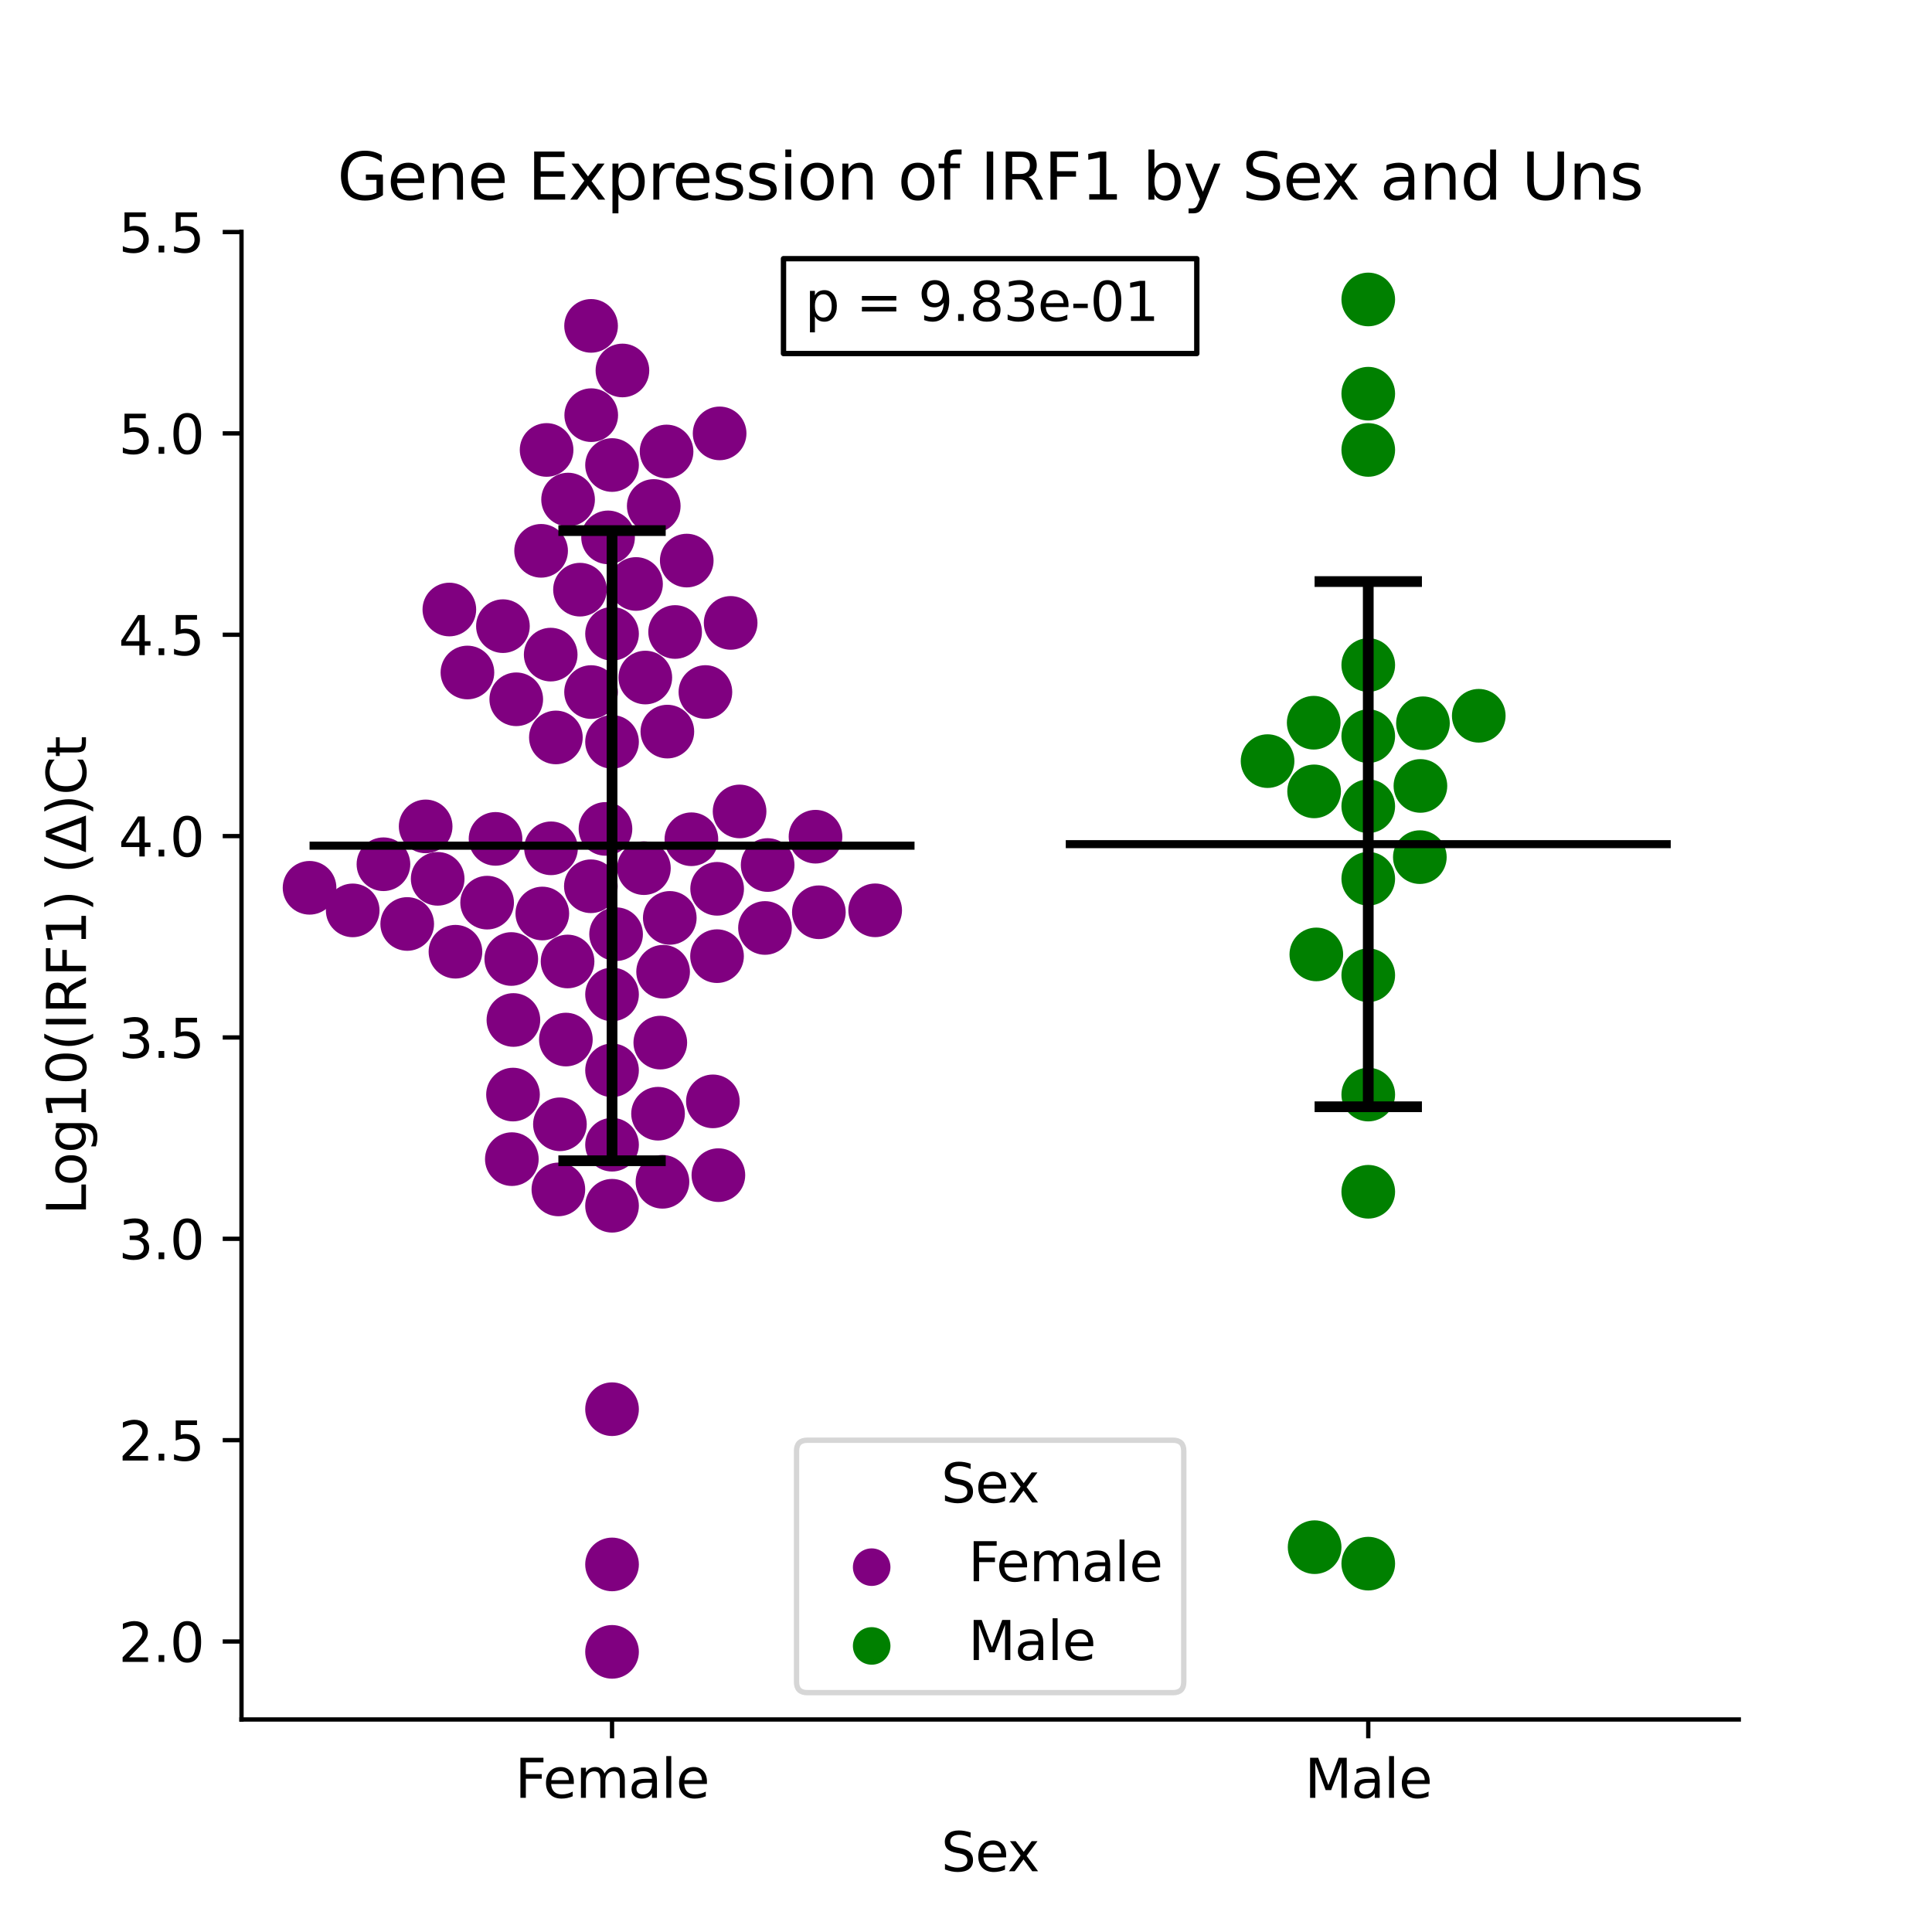<?xml version="1.0" encoding="utf-8" standalone="no"?>
<!DOCTYPE svg PUBLIC "-//W3C//DTD SVG 1.1//EN"
  "http://www.w3.org/Graphics/SVG/1.1/DTD/svg11.dtd">
<svg xmlns:xlink="http://www.w3.org/1999/xlink" width="360pt" height="360pt" viewBox="0 0 360 360" xmlns="http://www.w3.org/2000/svg" version="1.1">
 <defs>
  <style type="text/css">*{stroke-linejoin: round; stroke-linecap: butt}</style>
 </defs>
 <g id="figure_1">
  <g id="patch_1">
   <path d="M 0 360 
L 360 360 
L 360 0 
L 0 0 
z
" style="fill: #ffffff"/>
  </g>
  <g id="axes_1">
   <g id="patch_2">
    <path d="M 45 320.4 
L 324 320.4 
L 324 43.2 
L 45 43.2 
z
" style="fill: #ffffff"/>
   </g>
   <g id="PathCollection_1">
    <defs>
     <path id="C0_0_cfbb5cbcc9" d="M 0 5 
C 1.326 5 2.598 4.473 3.536 3.536 
C 4.473 2.598 5 1.326 5 -0 
C 5 -1.326 4.473 -2.598 3.536 -3.536 
C 2.598 -4.473 1.326 -5 0 -5 
C -1.326 -5 -2.598 -4.473 -3.536 -3.536 
C -4.473 -2.598 -5 -1.326 -5 0 
C -5 1.326 -4.473 2.598 -3.536 3.536 
C -2.598 4.473 -1.326 5 0 5 
z
"/>
    </defs>
    <g clip-path="url(#pd86bc05601)">
     <use xlink:href="#C0_0_cfbb5cbcc9" x="114.045" y="213.299" style="fill: #800080"/>
    </g>
    <g clip-path="url(#pd86bc05601)">
     <use xlink:href="#C0_0_cfbb5cbcc9" x="133.628" y="165.617" style="fill: #800080"/>
    </g>
    <g clip-path="url(#pd86bc05601)">
     <use xlink:href="#C0_0_cfbb5cbcc9" x="104.334" y="209.496" style="fill: #800080"/>
    </g>
    <g clip-path="url(#pd86bc05601)">
     <use xlink:href="#C0_0_cfbb5cbcc9" x="105.443" y="193.707" style="fill: #800080"/>
    </g>
    <g clip-path="url(#pd86bc05601)">
     <use xlink:href="#C0_0_cfbb5cbcc9" x="114.045" y="307.8" style="fill: #800080"/>
    </g>
    <g clip-path="url(#pd86bc05601)">
     <use xlink:href="#C0_0_cfbb5cbcc9" x="71.449" y="161.039" style="fill: #800080"/>
    </g>
    <g clip-path="url(#pd86bc05601)">
     <use xlink:href="#C0_0_cfbb5cbcc9" x="133.86" y="218.971" style="fill: #800080"/>
    </g>
    <g clip-path="url(#pd86bc05601)">
     <use xlink:href="#C0_0_cfbb5cbcc9" x="123.441" y="220.21" style="fill: #800080"/>
    </g>
    <g clip-path="url(#pd86bc05601)">
     <use xlink:href="#C0_0_cfbb5cbcc9" x="114.045" y="262.583" style="fill: #800080"/>
    </g>
    <g clip-path="url(#pd86bc05601)">
     <use xlink:href="#C0_0_cfbb5cbcc9" x="114.799" y="174.071" style="fill: #800080"/>
    </g>
    <g clip-path="url(#pd86bc05601)">
     <use xlink:href="#C0_0_cfbb5cbcc9" x="142.544" y="172.914" style="fill: #800080"/>
    </g>
    <g clip-path="url(#pd86bc05601)">
     <use xlink:href="#C0_0_cfbb5cbcc9" x="123.036" y="194.275" style="fill: #800080"/>
    </g>
    <g clip-path="url(#pd86bc05601)">
     <use xlink:href="#C0_0_cfbb5cbcc9" x="114.045" y="291.508" style="fill: #800080"/>
    </g>
    <g clip-path="url(#pd86bc05601)">
     <use xlink:href="#C0_0_cfbb5cbcc9" x="75.879" y="172.17" style="fill: #800080"/>
    </g>
    <g clip-path="url(#pd86bc05601)">
     <use xlink:href="#C0_0_cfbb5cbcc9" x="92.336" y="156.314" style="fill: #800080"/>
    </g>
    <g clip-path="url(#pd86bc05601)">
     <use xlink:href="#C0_0_cfbb5cbcc9" x="124.804" y="171.037" style="fill: #800080"/>
    </g>
    <g clip-path="url(#pd86bc05601)">
     <use xlink:href="#C0_0_cfbb5cbcc9" x="95.666" y="190.06" style="fill: #800080"/>
    </g>
    <g clip-path="url(#pd86bc05601)">
     <use xlink:href="#C0_0_cfbb5cbcc9" x="134.091" y="80.756" style="fill: #800080"/>
    </g>
    <g clip-path="url(#pd86bc05601)">
     <use xlink:href="#C0_0_cfbb5cbcc9" x="103.581" y="137.411" style="fill: #800080"/>
    </g>
    <g clip-path="url(#pd86bc05601)">
     <use xlink:href="#C0_0_cfbb5cbcc9" x="102.614" y="121.978" style="fill: #800080"/>
    </g>
    <g clip-path="url(#pd86bc05601)">
     <use xlink:href="#C0_0_cfbb5cbcc9" x="83.73" y="113.576" style="fill: #800080"/>
    </g>
    <g clip-path="url(#pd86bc05601)">
     <use xlink:href="#C0_0_cfbb5cbcc9" x="119.982" y="161.767" style="fill: #800080"/>
    </g>
    <g clip-path="url(#pd86bc05601)">
     <use xlink:href="#C0_0_cfbb5cbcc9" x="131.442" y="128.948" style="fill: #800080"/>
    </g>
    <g clip-path="url(#pd86bc05601)">
     <use xlink:href="#C0_0_cfbb5cbcc9" x="65.721" y="169.637" style="fill: #800080"/>
    </g>
    <g clip-path="url(#pd86bc05601)">
     <use xlink:href="#C0_0_cfbb5cbcc9" x="84.866" y="177.34" style="fill: #800080"/>
    </g>
    <g clip-path="url(#pd86bc05601)">
     <use xlink:href="#C0_0_cfbb5cbcc9" x="102.672" y="158.071" style="fill: #800080"/>
    </g>
    <g clip-path="url(#pd86bc05601)">
     <use xlink:href="#C0_0_cfbb5cbcc9" x="132.835" y="205.223" style="fill: #800080"/>
    </g>
    <g clip-path="url(#pd86bc05601)">
     <use xlink:href="#C0_0_cfbb5cbcc9" x="133.609" y="178.166" style="fill: #800080"/>
    </g>
    <g clip-path="url(#pd86bc05601)">
     <use xlink:href="#C0_0_cfbb5cbcc9" x="114.045" y="224.675" style="fill: #800080"/>
    </g>
    <g clip-path="url(#pd86bc05601)">
     <use xlink:href="#C0_0_cfbb5cbcc9" x="125.798" y="117.764" style="fill: #800080"/>
    </g>
    <g clip-path="url(#pd86bc05601)">
     <use xlink:href="#C0_0_cfbb5cbcc9" x="163.076" y="169.624" style="fill: #800080"/>
    </g>
    <g clip-path="url(#pd86bc05601)">
     <use xlink:href="#C0_0_cfbb5cbcc9" x="114.045" y="86.652" style="fill: #800080"/>
    </g>
    <g clip-path="url(#pd86bc05601)">
     <use xlink:href="#C0_0_cfbb5cbcc9" x="81.554" y="163.757" style="fill: #800080"/>
    </g>
    <g clip-path="url(#pd86bc05601)">
     <use xlink:href="#C0_0_cfbb5cbcc9" x="90.769" y="168.194" style="fill: #800080"/>
    </g>
    <g clip-path="url(#pd86bc05601)">
     <use xlink:href="#C0_0_cfbb5cbcc9" x="136.146" y="116.069" style="fill: #800080"/>
    </g>
    <g clip-path="url(#pd86bc05601)">
     <use xlink:href="#C0_0_cfbb5cbcc9" x="115.981" y="69.033" style="fill: #800080"/>
    </g>
    <g clip-path="url(#pd86bc05601)">
     <use xlink:href="#C0_0_cfbb5cbcc9" x="100.827" y="102.639" style="fill: #800080"/>
    </g>
    <g clip-path="url(#pd86bc05601)">
     <use xlink:href="#C0_0_cfbb5cbcc9" x="110.167" y="77.359" style="fill: #800080"/>
    </g>
    <g clip-path="url(#pd86bc05601)">
     <use xlink:href="#C0_0_cfbb5cbcc9" x="104.044" y="221.631" style="fill: #800080"/>
    </g>
    <g clip-path="url(#pd86bc05601)">
     <use xlink:href="#C0_0_cfbb5cbcc9" x="120.244" y="126.25" style="fill: #800080"/>
    </g>
    <g clip-path="url(#pd86bc05601)">
     <use xlink:href="#C0_0_cfbb5cbcc9" x="110.098" y="165.141" style="fill: #800080"/>
    </g>
    <g clip-path="url(#pd86bc05601)">
     <use xlink:href="#C0_0_cfbb5cbcc9" x="112.821" y="154.454" style="fill: #800080"/>
    </g>
    <g clip-path="url(#pd86bc05601)">
     <use xlink:href="#C0_0_cfbb5cbcc9" x="152.583" y="169.986" style="fill: #800080"/>
    </g>
    <g clip-path="url(#pd86bc05601)">
     <use xlink:href="#C0_0_cfbb5cbcc9" x="95.374" y="215.99" style="fill: #800080"/>
    </g>
    <g clip-path="url(#pd86bc05601)">
     <use xlink:href="#C0_0_cfbb5cbcc9" x="57.682" y="165.429" style="fill: #800080"/>
    </g>
    <g clip-path="url(#pd86bc05601)">
     <use xlink:href="#C0_0_cfbb5cbcc9" x="114.045" y="185.297" style="fill: #800080"/>
    </g>
    <g clip-path="url(#pd86bc05601)">
     <use xlink:href="#C0_0_cfbb5cbcc9" x="143.04" y="161.184" style="fill: #800080"/>
    </g>
    <g clip-path="url(#pd86bc05601)">
     <use xlink:href="#C0_0_cfbb5cbcc9" x="105.854" y="93.086" style="fill: #800080"/>
    </g>
    <g clip-path="url(#pd86bc05601)">
     <use xlink:href="#C0_0_cfbb5cbcc9" x="93.713" y="116.674" style="fill: #800080"/>
    </g>
    <g clip-path="url(#pd86bc05601)">
     <use xlink:href="#C0_0_cfbb5cbcc9" x="124.205" y="84.126" style="fill: #800080"/>
    </g>
    <g clip-path="url(#pd86bc05601)">
     <use xlink:href="#C0_0_cfbb5cbcc9" x="123.561" y="181.069" style="fill: #800080"/>
    </g>
    <g clip-path="url(#pd86bc05601)">
     <use xlink:href="#C0_0_cfbb5cbcc9" x="151.958" y="155.907" style="fill: #800080"/>
    </g>
    <g clip-path="url(#pd86bc05601)">
     <use xlink:href="#C0_0_cfbb5cbcc9" x="101.851" y="83.841" style="fill: #800080"/>
    </g>
    <g clip-path="url(#pd86bc05601)">
     <use xlink:href="#C0_0_cfbb5cbcc9" x="114.045" y="138.237" style="fill: #800080"/>
    </g>
    <g clip-path="url(#pd86bc05601)">
     <use xlink:href="#C0_0_cfbb5cbcc9" x="110.139" y="60.724" style="fill: #800080"/>
    </g>
    <g clip-path="url(#pd86bc05601)">
     <use xlink:href="#C0_0_cfbb5cbcc9" x="113.303" y="100.134" style="fill: #800080"/>
    </g>
    <g clip-path="url(#pd86bc05601)">
     <use xlink:href="#C0_0_cfbb5cbcc9" x="127.964" y="104.456" style="fill: #800080"/>
    </g>
    <g clip-path="url(#pd86bc05601)">
     <use xlink:href="#C0_0_cfbb5cbcc9" x="101.052" y="170.218" style="fill: #800080"/>
    </g>
    <g clip-path="url(#pd86bc05601)">
     <use xlink:href="#C0_0_cfbb5cbcc9" x="110.136" y="128.956" style="fill: #800080"/>
    </g>
    <g clip-path="url(#pd86bc05601)">
     <use xlink:href="#C0_0_cfbb5cbcc9" x="118.514" y="108.815" style="fill: #800080"/>
    </g>
    <g clip-path="url(#pd86bc05601)">
     <use xlink:href="#C0_0_cfbb5cbcc9" x="114.045" y="118.101" style="fill: #800080"/>
    </g>
    <g clip-path="url(#pd86bc05601)">
     <use xlink:href="#C0_0_cfbb5cbcc9" x="79.314" y="153.987" style="fill: #800080"/>
    </g>
    <g clip-path="url(#pd86bc05601)">
     <use xlink:href="#C0_0_cfbb5cbcc9" x="128.83" y="156.382" style="fill: #800080"/>
    </g>
    <g clip-path="url(#pd86bc05601)">
     <use xlink:href="#C0_0_cfbb5cbcc9" x="87.098" y="125.311" style="fill: #800080"/>
    </g>
    <g clip-path="url(#pd86bc05601)">
     <use xlink:href="#C0_0_cfbb5cbcc9" x="121.816" y="94.281" style="fill: #800080"/>
    </g>
    <g clip-path="url(#pd86bc05601)">
     <use xlink:href="#C0_0_cfbb5cbcc9" x="137.81" y="151.2" style="fill: #800080"/>
    </g>
    <g clip-path="url(#pd86bc05601)">
     <use xlink:href="#C0_0_cfbb5cbcc9" x="122.617" y="207.523" style="fill: #800080"/>
    </g>
    <g clip-path="url(#pd86bc05601)">
     <use xlink:href="#C0_0_cfbb5cbcc9" x="108.074" y="109.876" style="fill: #800080"/>
    </g>
    <g clip-path="url(#pd86bc05601)">
     <use xlink:href="#C0_0_cfbb5cbcc9" x="95.591" y="203.958" style="fill: #800080"/>
    </g>
    <g clip-path="url(#pd86bc05601)">
     <use xlink:href="#C0_0_cfbb5cbcc9" x="114.045" y="199.441" style="fill: #800080"/>
    </g>
    <g clip-path="url(#pd86bc05601)">
     <use xlink:href="#C0_0_cfbb5cbcc9" x="124.351" y="136.323" style="fill: #800080"/>
    </g>
    <g clip-path="url(#pd86bc05601)">
     <use xlink:href="#C0_0_cfbb5cbcc9" x="95.269" y="178.697" style="fill: #800080"/>
    </g>
    <g clip-path="url(#pd86bc05601)">
     <use xlink:href="#C0_0_cfbb5cbcc9" x="105.758" y="179.157" style="fill: #800080"/>
    </g>
    <g clip-path="url(#pd86bc05601)">
     <use xlink:href="#C0_0_cfbb5cbcc9" x="96.197" y="130.302" style="fill: #800080"/>
    </g>
   </g>
   <g id="PathCollection_2">
    <defs>
     <path id="C1_0_fbc9572c9f" d="M 0 5 
C 1.326 5 2.598 4.473 3.536 3.536 
C 4.473 2.598 5 1.326 5 -0 
C 5 -1.326 4.473 -2.598 3.536 -3.536 
C 2.598 -4.473 1.326 -5 0 -5 
C -1.326 -5 -2.598 -4.473 -3.536 -3.536 
C -4.473 -2.598 -5 -1.326 -5 0 
C -5 1.326 -4.473 2.598 -3.536 3.536 
C -2.598 4.473 -1.326 5 0 5 
z
"/>
    </defs>
    <g clip-path="url(#pd86bc05601)">
     <use xlink:href="#C1_0_fbc9572c9f" x="254.955" y="203.958" style="fill: #008000"/>
    </g>
    <g clip-path="url(#pd86bc05601)">
     <use xlink:href="#C1_0_fbc9572c9f" x="254.955" y="137.174" style="fill: #008000"/>
    </g>
    <g clip-path="url(#pd86bc05601)">
     <use xlink:href="#C1_0_fbc9572c9f" x="244.961" y="288.294" style="fill: #008000"/>
    </g>
    <g clip-path="url(#pd86bc05601)">
     <use xlink:href="#C1_0_fbc9572c9f" x="244.79" y="134.668" style="fill: #008000"/>
    </g>
    <g clip-path="url(#pd86bc05601)">
     <use xlink:href="#C1_0_fbc9572c9f" x="254.955" y="291.362" style="fill: #008000"/>
    </g>
    <g clip-path="url(#pd86bc05601)">
     <use xlink:href="#C1_0_fbc9572c9f" x="264.674" y="146.447" style="fill: #008000"/>
    </g>
    <g clip-path="url(#pd86bc05601)">
     <use xlink:href="#C1_0_fbc9572c9f" x="254.955" y="181.726" style="fill: #008000"/>
    </g>
    <g clip-path="url(#pd86bc05601)">
     <use xlink:href="#C1_0_fbc9572c9f" x="245.279" y="177.842" style="fill: #008000"/>
    </g>
    <g clip-path="url(#pd86bc05601)">
     <use xlink:href="#C1_0_fbc9572c9f" x="275.544" y="133.373" style="fill: #008000"/>
    </g>
    <g clip-path="url(#pd86bc05601)">
     <use xlink:href="#C1_0_fbc9572c9f" x="254.955" y="123.92" style="fill: #008000"/>
    </g>
    <g clip-path="url(#pd86bc05601)">
     <use xlink:href="#C1_0_fbc9572c9f" x="264.567" y="159.715" style="fill: #008000"/>
    </g>
    <g clip-path="url(#pd86bc05601)">
     <use xlink:href="#C1_0_fbc9572c9f" x="254.955" y="83.839" style="fill: #008000"/>
    </g>
    <g clip-path="url(#pd86bc05601)">
     <use xlink:href="#C1_0_fbc9572c9f" x="236.193" y="141.824" style="fill: #008000"/>
    </g>
    <g clip-path="url(#pd86bc05601)">
     <use xlink:href="#C1_0_fbc9572c9f" x="254.955" y="73.359" style="fill: #008000"/>
    </g>
    <g clip-path="url(#pd86bc05601)">
     <use xlink:href="#C1_0_fbc9572c9f" x="244.866" y="147.461" style="fill: #008000"/>
    </g>
    <g clip-path="url(#pd86bc05601)">
     <use xlink:href="#C1_0_fbc9572c9f" x="254.955" y="222.069" style="fill: #008000"/>
    </g>
    <g clip-path="url(#pd86bc05601)">
     <use xlink:href="#C1_0_fbc9572c9f" x="254.955" y="163.74" style="fill: #008000"/>
    </g>
    <g clip-path="url(#pd86bc05601)">
     <use xlink:href="#C1_0_fbc9572c9f" x="254.955" y="150.231" style="fill: #008000"/>
    </g>
    <g clip-path="url(#pd86bc05601)">
     <use xlink:href="#C1_0_fbc9572c9f" x="265.147" y="134.772" style="fill: #008000"/>
    </g>
    <g clip-path="url(#pd86bc05601)">
     <use xlink:href="#C1_0_fbc9572c9f" x="254.955" y="55.8" style="fill: #008000"/>
    </g>
   </g>
   <g id="PathCollection_3"/>
   <g id="PathCollection_4"/>
   <g id="matplotlib.axis_1">
    <g id="xtick_1">
     <g id="line2d_1">
      <defs>
       <path id="m8b5f5c2293" d="M 0 0 
L 0 3.5 
" style="stroke: #000000; stroke-width: 0.8"/>
      </defs>
      <g>
       <use xlink:href="#m8b5f5c2293" x="114.045" y="320.4" style="stroke: #000000; stroke-width: 0.8"/>
      </g>
     </g>
     <g id="text_1">
      <!-- Female -->
      <g transform="translate(95.968 334.998) scale(0.1 -0.1)">
       <defs>
        <path id="DejaVuSans-46" d="M 628 4666 
L 3309 4666 
L 3309 4134 
L 1259 4134 
L 1259 2759 
L 3109 2759 
L 3109 2228 
L 1259 2228 
L 1259 0 
L 628 0 
L 628 4666 
z
" transform="scale(0.016)"/>
        <path id="DejaVuSans-65" d="M 3597 1894 
L 3597 1613 
L 953 1613 
Q 991 1019 1311 708 
Q 1631 397 2203 397 
Q 2534 397 2845 478 
Q 3156 559 3463 722 
L 3463 178 
Q 3153 47 2828 -22 
Q 2503 -91 2169 -91 
Q 1331 -91 842 396 
Q 353 884 353 1716 
Q 353 2575 817 3079 
Q 1281 3584 2069 3584 
Q 2775 3584 3186 3129 
Q 3597 2675 3597 1894 
z
M 3022 2063 
Q 3016 2534 2758 2815 
Q 2500 3097 2075 3097 
Q 1594 3097 1305 2825 
Q 1016 2553 972 2059 
L 3022 2063 
z
" transform="scale(0.016)"/>
        <path id="DejaVuSans-6d" d="M 3328 2828 
Q 3544 3216 3844 3400 
Q 4144 3584 4550 3584 
Q 5097 3584 5394 3201 
Q 5691 2819 5691 2113 
L 5691 0 
L 5113 0 
L 5113 2094 
Q 5113 2597 4934 2840 
Q 4756 3084 4391 3084 
Q 3944 3084 3684 2787 
Q 3425 2491 3425 1978 
L 3425 0 
L 2847 0 
L 2847 2094 
Q 2847 2600 2669 2842 
Q 2491 3084 2119 3084 
Q 1678 3084 1418 2786 
Q 1159 2488 1159 1978 
L 1159 0 
L 581 0 
L 581 3500 
L 1159 3500 
L 1159 2956 
Q 1356 3278 1631 3431 
Q 1906 3584 2284 3584 
Q 2666 3584 2933 3390 
Q 3200 3197 3328 2828 
z
" transform="scale(0.016)"/>
        <path id="DejaVuSans-61" d="M 2194 1759 
Q 1497 1759 1228 1600 
Q 959 1441 959 1056 
Q 959 750 1161 570 
Q 1363 391 1709 391 
Q 2188 391 2477 730 
Q 2766 1069 2766 1631 
L 2766 1759 
L 2194 1759 
z
M 3341 1997 
L 3341 0 
L 2766 0 
L 2766 531 
Q 2569 213 2275 61 
Q 1981 -91 1556 -91 
Q 1019 -91 701 211 
Q 384 513 384 1019 
Q 384 1609 779 1909 
Q 1175 2209 1959 2209 
L 2766 2209 
L 2766 2266 
Q 2766 2663 2505 2880 
Q 2244 3097 1772 3097 
Q 1472 3097 1187 3025 
Q 903 2953 641 2809 
L 641 3341 
Q 956 3463 1253 3523 
Q 1550 3584 1831 3584 
Q 2591 3584 2966 3190 
Q 3341 2797 3341 1997 
z
" transform="scale(0.016)"/>
        <path id="DejaVuSans-6c" d="M 603 4863 
L 1178 4863 
L 1178 0 
L 603 0 
L 603 4863 
z
" transform="scale(0.016)"/>
       </defs>
       <use xlink:href="#DejaVuSans-46"/>
       <use xlink:href="#DejaVuSans-65" x="52.02"/>
       <use xlink:href="#DejaVuSans-6d" x="113.543"/>
       <use xlink:href="#DejaVuSans-61" x="210.955"/>
       <use xlink:href="#DejaVuSans-6c" x="272.234"/>
       <use xlink:href="#DejaVuSans-65" x="300.018"/>
      </g>
     </g>
    </g>
    <g id="xtick_2">
     <g id="line2d_2">
      <g>
       <use xlink:href="#m8b5f5c2293" x="254.955" y="320.4" style="stroke: #000000; stroke-width: 0.8"/>
      </g>
     </g>
     <g id="text_2">
      <!-- Male -->
      <g transform="translate(243.111 334.998) scale(0.1 -0.1)">
       <defs>
        <path id="DejaVuSans-4d" d="M 628 4666 
L 1569 4666 
L 2759 1491 
L 3956 4666 
L 4897 4666 
L 4897 0 
L 4281 0 
L 4281 4097 
L 3078 897 
L 2444 897 
L 1241 4097 
L 1241 0 
L 628 0 
L 628 4666 
z
" transform="scale(0.016)"/>
       </defs>
       <use xlink:href="#DejaVuSans-4d"/>
       <use xlink:href="#DejaVuSans-61" x="86.279"/>
       <use xlink:href="#DejaVuSans-6c" x="147.559"/>
       <use xlink:href="#DejaVuSans-65" x="175.342"/>
      </g>
     </g>
    </g>
    <g id="text_3">
     <!-- Sex -->
     <g transform="translate(175.377 348.677) scale(0.1 -0.1)">
      <defs>
       <path id="DejaVuSans-53" d="M 3425 4513 
L 3425 3897 
Q 3066 4069 2747 4153 
Q 2428 4238 2131 4238 
Q 1616 4238 1336 4038 
Q 1056 3838 1056 3469 
Q 1056 3159 1242 3001 
Q 1428 2844 1947 2747 
L 2328 2669 
Q 3034 2534 3370 2195 
Q 3706 1856 3706 1288 
Q 3706 609 3251 259 
Q 2797 -91 1919 -91 
Q 1588 -91 1214 -16 
Q 841 59 441 206 
L 441 856 
Q 825 641 1194 531 
Q 1563 422 1919 422 
Q 2459 422 2753 634 
Q 3047 847 3047 1241 
Q 3047 1584 2836 1778 
Q 2625 1972 2144 2069 
L 1759 2144 
Q 1053 2284 737 2584 
Q 422 2884 422 3419 
Q 422 4038 858 4394 
Q 1294 4750 2059 4750 
Q 2388 4750 2728 4690 
Q 3069 4631 3425 4513 
z
" transform="scale(0.016)"/>
       <path id="DejaVuSans-78" d="M 3513 3500 
L 2247 1797 
L 3578 0 
L 2900 0 
L 1881 1375 
L 863 0 
L 184 0 
L 1544 1831 
L 300 3500 
L 978 3500 
L 1906 2253 
L 2834 3500 
L 3513 3500 
z
" transform="scale(0.016)"/>
      </defs>
      <use xlink:href="#DejaVuSans-53"/>
      <use xlink:href="#DejaVuSans-65" x="63.477"/>
      <use xlink:href="#DejaVuSans-78" x="123.25"/>
     </g>
    </g>
   </g>
   <g id="matplotlib.axis_2">
    <g id="ytick_1">
     <g id="line2d_3">
      <defs>
       <path id="mc2d124343f" d="M 0 0 
L -3.5 0 
" style="stroke: #000000; stroke-width: 0.8"/>
      </defs>
      <g>
       <use xlink:href="#mc2d124343f" x="45" y="305.871" style="stroke: #000000; stroke-width: 0.8"/>
      </g>
     </g>
     <g id="text_4">
      <!-- 2.0 -->
      <g transform="translate(22.097 309.67) scale(0.1 -0.1)">
       <defs>
        <path id="DejaVuSans-32" d="M 1228 531 
L 3431 531 
L 3431 0 
L 469 0 
L 469 531 
Q 828 903 1448 1529 
Q 2069 2156 2228 2338 
Q 2531 2678 2651 2914 
Q 2772 3150 2772 3378 
Q 2772 3750 2511 3984 
Q 2250 4219 1831 4219 
Q 1534 4219 1204 4116 
Q 875 4013 500 3803 
L 500 4441 
Q 881 4594 1212 4672 
Q 1544 4750 1819 4750 
Q 2544 4750 2975 4387 
Q 3406 4025 3406 3419 
Q 3406 3131 3298 2873 
Q 3191 2616 2906 2266 
Q 2828 2175 2409 1742 
Q 1991 1309 1228 531 
z
" transform="scale(0.016)"/>
        <path id="DejaVuSans-2e" d="M 684 794 
L 1344 794 
L 1344 0 
L 684 0 
L 684 794 
z
" transform="scale(0.016)"/>
        <path id="DejaVuSans-30" d="M 2034 4250 
Q 1547 4250 1301 3770 
Q 1056 3291 1056 2328 
Q 1056 1369 1301 889 
Q 1547 409 2034 409 
Q 2525 409 2770 889 
Q 3016 1369 3016 2328 
Q 3016 3291 2770 3770 
Q 2525 4250 2034 4250 
z
M 2034 4750 
Q 2819 4750 3233 4129 
Q 3647 3509 3647 2328 
Q 3647 1150 3233 529 
Q 2819 -91 2034 -91 
Q 1250 -91 836 529 
Q 422 1150 422 2328 
Q 422 3509 836 4129 
Q 1250 4750 2034 4750 
z
" transform="scale(0.016)"/>
       </defs>
       <use xlink:href="#DejaVuSans-32"/>
       <use xlink:href="#DejaVuSans-2e" x="63.623"/>
       <use xlink:href="#DejaVuSans-30" x="95.41"/>
      </g>
     </g>
    </g>
    <g id="ytick_2">
     <g id="line2d_4">
      <g>
       <use xlink:href="#mc2d124343f" x="45" y="268.352" style="stroke: #000000; stroke-width: 0.8"/>
      </g>
     </g>
     <g id="text_5">
      <!-- 2.5 -->
      <g transform="translate(22.097 272.151) scale(0.1 -0.1)">
       <defs>
        <path id="DejaVuSans-35" d="M 691 4666 
L 3169 4666 
L 3169 4134 
L 1269 4134 
L 1269 2991 
Q 1406 3038 1543 3061 
Q 1681 3084 1819 3084 
Q 2600 3084 3056 2656 
Q 3513 2228 3513 1497 
Q 3513 744 3044 326 
Q 2575 -91 1722 -91 
Q 1428 -91 1123 -41 
Q 819 9 494 109 
L 494 744 
Q 775 591 1075 516 
Q 1375 441 1709 441 
Q 2250 441 2565 725 
Q 2881 1009 2881 1497 
Q 2881 1984 2565 2268 
Q 2250 2553 1709 2553 
Q 1456 2553 1204 2497 
Q 953 2441 691 2322 
L 691 4666 
z
" transform="scale(0.016)"/>
       </defs>
       <use xlink:href="#DejaVuSans-32"/>
       <use xlink:href="#DejaVuSans-2e" x="63.623"/>
       <use xlink:href="#DejaVuSans-35" x="95.41"/>
      </g>
     </g>
    </g>
    <g id="ytick_3">
     <g id="line2d_5">
      <g>
       <use xlink:href="#mc2d124343f" x="45" y="230.833" style="stroke: #000000; stroke-width: 0.8"/>
      </g>
     </g>
     <g id="text_6">
      <!-- 3.0 -->
      <g transform="translate(22.097 234.632) scale(0.1 -0.1)">
       <defs>
        <path id="DejaVuSans-33" d="M 2597 2516 
Q 3050 2419 3304 2112 
Q 3559 1806 3559 1356 
Q 3559 666 3084 287 
Q 2609 -91 1734 -91 
Q 1441 -91 1130 -33 
Q 819 25 488 141 
L 488 750 
Q 750 597 1062 519 
Q 1375 441 1716 441 
Q 2309 441 2620 675 
Q 2931 909 2931 1356 
Q 2931 1769 2642 2001 
Q 2353 2234 1838 2234 
L 1294 2234 
L 1294 2753 
L 1863 2753 
Q 2328 2753 2575 2939 
Q 2822 3125 2822 3475 
Q 2822 3834 2567 4026 
Q 2313 4219 1838 4219 
Q 1578 4219 1281 4162 
Q 984 4106 628 3988 
L 628 4550 
Q 988 4650 1302 4700 
Q 1616 4750 1894 4750 
Q 2613 4750 3031 4423 
Q 3450 4097 3450 3541 
Q 3450 3153 3228 2886 
Q 3006 2619 2597 2516 
z
" transform="scale(0.016)"/>
       </defs>
       <use xlink:href="#DejaVuSans-33"/>
       <use xlink:href="#DejaVuSans-2e" x="63.623"/>
       <use xlink:href="#DejaVuSans-30" x="95.41"/>
      </g>
     </g>
    </g>
    <g id="ytick_4">
     <g id="line2d_6">
      <g>
       <use xlink:href="#mc2d124343f" x="45" y="193.314" style="stroke: #000000; stroke-width: 0.8"/>
      </g>
     </g>
     <g id="text_7">
      <!-- 3.5 -->
      <g transform="translate(22.097 197.113) scale(0.1 -0.1)">
       <use xlink:href="#DejaVuSans-33"/>
       <use xlink:href="#DejaVuSans-2e" x="63.623"/>
       <use xlink:href="#DejaVuSans-35" x="95.41"/>
      </g>
     </g>
    </g>
    <g id="ytick_5">
     <g id="line2d_7">
      <g>
       <use xlink:href="#mc2d124343f" x="45" y="155.794" style="stroke: #000000; stroke-width: 0.8"/>
      </g>
     </g>
     <g id="text_8">
      <!-- 4.0 -->
      <g transform="translate(22.097 159.594) scale(0.1 -0.1)">
       <defs>
        <path id="DejaVuSans-34" d="M 2419 4116 
L 825 1625 
L 2419 1625 
L 2419 4116 
z
M 2253 4666 
L 3047 4666 
L 3047 1625 
L 3713 1625 
L 3713 1100 
L 3047 1100 
L 3047 0 
L 2419 0 
L 2419 1100 
L 313 1100 
L 313 1709 
L 2253 4666 
z
" transform="scale(0.016)"/>
       </defs>
       <use xlink:href="#DejaVuSans-34"/>
       <use xlink:href="#DejaVuSans-2e" x="63.623"/>
       <use xlink:href="#DejaVuSans-30" x="95.41"/>
      </g>
     </g>
    </g>
    <g id="ytick_6">
     <g id="line2d_8">
      <g>
       <use xlink:href="#mc2d124343f" x="45" y="118.275" style="stroke: #000000; stroke-width: 0.8"/>
      </g>
     </g>
     <g id="text_9">
      <!-- 4.5 -->
      <g transform="translate(22.097 122.075) scale(0.1 -0.1)">
       <use xlink:href="#DejaVuSans-34"/>
       <use xlink:href="#DejaVuSans-2e" x="63.623"/>
       <use xlink:href="#DejaVuSans-35" x="95.41"/>
      </g>
     </g>
    </g>
    <g id="ytick_7">
     <g id="line2d_9">
      <g>
       <use xlink:href="#mc2d124343f" x="45" y="80.756" style="stroke: #000000; stroke-width: 0.8"/>
      </g>
     </g>
     <g id="text_10">
      <!-- 5.0 -->
      <g transform="translate(22.097 84.555) scale(0.1 -0.1)">
       <use xlink:href="#DejaVuSans-35"/>
       <use xlink:href="#DejaVuSans-2e" x="63.623"/>
       <use xlink:href="#DejaVuSans-30" x="95.41"/>
      </g>
     </g>
    </g>
    <g id="ytick_8">
     <g id="line2d_10">
      <g>
       <use xlink:href="#mc2d124343f" x="45" y="43.237" style="stroke: #000000; stroke-width: 0.8"/>
      </g>
     </g>
     <g id="text_11">
      <!-- 5.5 -->
      <g transform="translate(22.097 47.036) scale(0.1 -0.1)">
       <use xlink:href="#DejaVuSans-35"/>
       <use xlink:href="#DejaVuSans-2e" x="63.623"/>
       <use xlink:href="#DejaVuSans-35" x="95.41"/>
      </g>
     </g>
    </g>
    <g id="text_12">
     <!-- Log10(IRF1) (Δ)Ct -->
     <g transform="translate(16.017 226.365) rotate(-90) scale(0.1 -0.1)">
      <defs>
       <path id="DejaVuSans-4c" d="M 628 4666 
L 1259 4666 
L 1259 531 
L 3531 531 
L 3531 0 
L 628 0 
L 628 4666 
z
" transform="scale(0.016)"/>
       <path id="DejaVuSans-6f" d="M 1959 3097 
Q 1497 3097 1228 2736 
Q 959 2375 959 1747 
Q 959 1119 1226 758 
Q 1494 397 1959 397 
Q 2419 397 2687 759 
Q 2956 1122 2956 1747 
Q 2956 2369 2687 2733 
Q 2419 3097 1959 3097 
z
M 1959 3584 
Q 2709 3584 3137 3096 
Q 3566 2609 3566 1747 
Q 3566 888 3137 398 
Q 2709 -91 1959 -91 
Q 1206 -91 779 398 
Q 353 888 353 1747 
Q 353 2609 779 3096 
Q 1206 3584 1959 3584 
z
" transform="scale(0.016)"/>
       <path id="DejaVuSans-67" d="M 2906 1791 
Q 2906 2416 2648 2759 
Q 2391 3103 1925 3103 
Q 1463 3103 1205 2759 
Q 947 2416 947 1791 
Q 947 1169 1205 825 
Q 1463 481 1925 481 
Q 2391 481 2648 825 
Q 2906 1169 2906 1791 
z
M 3481 434 
Q 3481 -459 3084 -895 
Q 2688 -1331 1869 -1331 
Q 1566 -1331 1297 -1286 
Q 1028 -1241 775 -1147 
L 775 -588 
Q 1028 -725 1275 -790 
Q 1522 -856 1778 -856 
Q 2344 -856 2625 -561 
Q 2906 -266 2906 331 
L 2906 616 
Q 2728 306 2450 153 
Q 2172 0 1784 0 
Q 1141 0 747 490 
Q 353 981 353 1791 
Q 353 2603 747 3093 
Q 1141 3584 1784 3584 
Q 2172 3584 2450 3431 
Q 2728 3278 2906 2969 
L 2906 3500 
L 3481 3500 
L 3481 434 
z
" transform="scale(0.016)"/>
       <path id="DejaVuSans-31" d="M 794 531 
L 1825 531 
L 1825 4091 
L 703 3866 
L 703 4441 
L 1819 4666 
L 2450 4666 
L 2450 531 
L 3481 531 
L 3481 0 
L 794 0 
L 794 531 
z
" transform="scale(0.016)"/>
       <path id="DejaVuSans-28" d="M 1984 4856 
Q 1566 4138 1362 3434 
Q 1159 2731 1159 2009 
Q 1159 1288 1364 580 
Q 1569 -128 1984 -844 
L 1484 -844 
Q 1016 -109 783 600 
Q 550 1309 550 2009 
Q 550 2706 781 3412 
Q 1013 4119 1484 4856 
L 1984 4856 
z
" transform="scale(0.016)"/>
       <path id="DejaVuSans-49" d="M 628 4666 
L 1259 4666 
L 1259 0 
L 628 0 
L 628 4666 
z
" transform="scale(0.016)"/>
       <path id="DejaVuSans-52" d="M 2841 2188 
Q 3044 2119 3236 1894 
Q 3428 1669 3622 1275 
L 4263 0 
L 3584 0 
L 2988 1197 
Q 2756 1666 2539 1819 
Q 2322 1972 1947 1972 
L 1259 1972 
L 1259 0 
L 628 0 
L 628 4666 
L 2053 4666 
Q 2853 4666 3247 4331 
Q 3641 3997 3641 3322 
Q 3641 2881 3436 2590 
Q 3231 2300 2841 2188 
z
M 1259 4147 
L 1259 2491 
L 2053 2491 
Q 2509 2491 2742 2702 
Q 2975 2913 2975 3322 
Q 2975 3731 2742 3939 
Q 2509 4147 2053 4147 
L 1259 4147 
z
" transform="scale(0.016)"/>
       <path id="DejaVuSans-29" d="M 513 4856 
L 1013 4856 
Q 1481 4119 1714 3412 
Q 1947 2706 1947 2009 
Q 1947 1309 1714 600 
Q 1481 -109 1013 -844 
L 513 -844 
Q 928 -128 1133 580 
Q 1338 1288 1338 2009 
Q 1338 2731 1133 3434 
Q 928 4138 513 4856 
z
" transform="scale(0.016)"/>
       <path id="DejaVuSans-20" transform="scale(0.016)"/>
       <path id="DejaVuSans-394" d="M 2188 4044 
L 906 525 
L 3472 525 
L 2188 4044 
z
M 50 0 
L 1831 4666 
L 2547 4666 
L 4325 0 
L 50 0 
z
" transform="scale(0.016)"/>
       <path id="DejaVuSans-43" d="M 4122 4306 
L 4122 3641 
Q 3803 3938 3442 4084 
Q 3081 4231 2675 4231 
Q 1875 4231 1450 3742 
Q 1025 3253 1025 2328 
Q 1025 1406 1450 917 
Q 1875 428 2675 428 
Q 3081 428 3442 575 
Q 3803 722 4122 1019 
L 4122 359 
Q 3791 134 3420 21 
Q 3050 -91 2638 -91 
Q 1578 -91 968 557 
Q 359 1206 359 2328 
Q 359 3453 968 4101 
Q 1578 4750 2638 4750 
Q 3056 4750 3426 4639 
Q 3797 4528 4122 4306 
z
" transform="scale(0.016)"/>
       <path id="DejaVuSans-74" d="M 1172 4494 
L 1172 3500 
L 2356 3500 
L 2356 3053 
L 1172 3053 
L 1172 1153 
Q 1172 725 1289 603 
Q 1406 481 1766 481 
L 2356 481 
L 2356 0 
L 1766 0 
Q 1100 0 847 248 
Q 594 497 594 1153 
L 594 3053 
L 172 3053 
L 172 3500 
L 594 3500 
L 594 4494 
L 1172 4494 
z
" transform="scale(0.016)"/>
      </defs>
      <use xlink:href="#DejaVuSans-4c"/>
      <use xlink:href="#DejaVuSans-6f" x="53.963"/>
      <use xlink:href="#DejaVuSans-67" x="115.145"/>
      <use xlink:href="#DejaVuSans-31" x="178.621"/>
      <use xlink:href="#DejaVuSans-30" x="242.244"/>
      <use xlink:href="#DejaVuSans-28" x="305.867"/>
      <use xlink:href="#DejaVuSans-49" x="344.881"/>
      <use xlink:href="#DejaVuSans-52" x="374.373"/>
      <use xlink:href="#DejaVuSans-46" x="443.855"/>
      <use xlink:href="#DejaVuSans-31" x="501.375"/>
      <use xlink:href="#DejaVuSans-29" x="564.998"/>
      <use xlink:href="#DejaVuSans-20" x="604.012"/>
      <use xlink:href="#DejaVuSans-28" x="635.799"/>
      <use xlink:href="#DejaVuSans-394" x="674.812"/>
      <use xlink:href="#DejaVuSans-29" x="743.221"/>
      <use xlink:href="#DejaVuSans-43" x="782.234"/>
      <use xlink:href="#DejaVuSans-74" x="852.059"/>
     </g>
    </g>
   </g>
   <g id="LineCollection_1">
    <path d="M 114.045 216.285 
L 114.045 98.872 
" clip-path="url(#pd86bc05601)" style="fill: none; stroke: #000000; stroke-width: 2"/>
   </g>
   <g id="line2d_11">
    <defs>
     <path id="m2d72f9f5ea" d="M 10 0 
L -10 -0 
" style="stroke: #000000; stroke-width: 2"/>
    </defs>
    <g clip-path="url(#pd86bc05601)">
     <use xlink:href="#m2d72f9f5ea" x="114.045" y="216.285" style="stroke: #000000; stroke-width: 2"/>
    </g>
   </g>
   <g id="line2d_12">
    <g clip-path="url(#pd86bc05601)">
     <use xlink:href="#m2d72f9f5ea" x="114.045" y="98.872" style="stroke: #000000; stroke-width: 2"/>
    </g>
   </g>
   <g id="LineCollection_2">
    <path d="M 254.955 206.225 
L 254.955 108.365 
" clip-path="url(#pd86bc05601)" style="fill: none; stroke: #000000; stroke-width: 2"/>
   </g>
   <g id="line2d_13">
    <g clip-path="url(#pd86bc05601)">
     <use xlink:href="#m2d72f9f5ea" x="254.955" y="206.225" style="stroke: #000000; stroke-width: 2"/>
    </g>
   </g>
   <g id="line2d_14">
    <g clip-path="url(#pd86bc05601)">
     <use xlink:href="#m2d72f9f5ea" x="254.955" y="108.365" style="stroke: #000000; stroke-width: 2"/>
    </g>
   </g>
   <g id="LineCollection_3">
    <path d="M 57.682 157.579 
L 170.409 157.579 
" clip-path="url(#pd86bc05601)" style="fill: none; stroke: #000000; stroke-width: 1.5"/>
   </g>
   <g id="LineCollection_4">
    <path d="M 198.591 157.295 
L 311.318 157.295 
" clip-path="url(#pd86bc05601)" style="fill: none; stroke: #000000; stroke-width: 1.5"/>
   </g>
   <g id="patch_3">
    <path d="M 45 320.4 
L 45 43.2 
" style="fill: none; stroke: #000000; stroke-width: 0.8; stroke-linejoin: miter; stroke-linecap: square"/>
   </g>
   <g id="patch_4">
    <path d="M 45 320.4 
L 324 320.4 
" style="fill: none; stroke: #000000; stroke-width: 0.8; stroke-linejoin: miter; stroke-linecap: square"/>
   </g>
   <g id="text_13">
    <!-- Gene Expression of IRF1 by Sex and Uns -->
    <g transform="translate(62.843 37.2) scale(0.12 -0.12)">
     <defs>
      <path id="DejaVuSans-47" d="M 3809 666 
L 3809 1919 
L 2778 1919 
L 2778 2438 
L 4434 2438 
L 4434 434 
Q 4069 175 3628 42 
Q 3188 -91 2688 -91 
Q 1594 -91 976 548 
Q 359 1188 359 2328 
Q 359 3472 976 4111 
Q 1594 4750 2688 4750 
Q 3144 4750 3555 4637 
Q 3966 4525 4313 4306 
L 4313 3634 
Q 3963 3931 3569 4081 
Q 3175 4231 2741 4231 
Q 1884 4231 1454 3753 
Q 1025 3275 1025 2328 
Q 1025 1384 1454 906 
Q 1884 428 2741 428 
Q 3075 428 3337 486 
Q 3600 544 3809 666 
z
" transform="scale(0.016)"/>
      <path id="DejaVuSans-6e" d="M 3513 2113 
L 3513 0 
L 2938 0 
L 2938 2094 
Q 2938 2591 2744 2837 
Q 2550 3084 2163 3084 
Q 1697 3084 1428 2787 
Q 1159 2491 1159 1978 
L 1159 0 
L 581 0 
L 581 3500 
L 1159 3500 
L 1159 2956 
Q 1366 3272 1645 3428 
Q 1925 3584 2291 3584 
Q 2894 3584 3203 3211 
Q 3513 2838 3513 2113 
z
" transform="scale(0.016)"/>
      <path id="DejaVuSans-45" d="M 628 4666 
L 3578 4666 
L 3578 4134 
L 1259 4134 
L 1259 2753 
L 3481 2753 
L 3481 2222 
L 1259 2222 
L 1259 531 
L 3634 531 
L 3634 0 
L 628 0 
L 628 4666 
z
" transform="scale(0.016)"/>
      <path id="DejaVuSans-70" d="M 1159 525 
L 1159 -1331 
L 581 -1331 
L 581 3500 
L 1159 3500 
L 1159 2969 
Q 1341 3281 1617 3432 
Q 1894 3584 2278 3584 
Q 2916 3584 3314 3078 
Q 3713 2572 3713 1747 
Q 3713 922 3314 415 
Q 2916 -91 2278 -91 
Q 1894 -91 1617 61 
Q 1341 213 1159 525 
z
M 3116 1747 
Q 3116 2381 2855 2742 
Q 2594 3103 2138 3103 
Q 1681 3103 1420 2742 
Q 1159 2381 1159 1747 
Q 1159 1113 1420 752 
Q 1681 391 2138 391 
Q 2594 391 2855 752 
Q 3116 1113 3116 1747 
z
" transform="scale(0.016)"/>
      <path id="DejaVuSans-72" d="M 2631 2963 
Q 2534 3019 2420 3045 
Q 2306 3072 2169 3072 
Q 1681 3072 1420 2755 
Q 1159 2438 1159 1844 
L 1159 0 
L 581 0 
L 581 3500 
L 1159 3500 
L 1159 2956 
Q 1341 3275 1631 3429 
Q 1922 3584 2338 3584 
Q 2397 3584 2469 3576 
Q 2541 3569 2628 3553 
L 2631 2963 
z
" transform="scale(0.016)"/>
      <path id="DejaVuSans-73" d="M 2834 3397 
L 2834 2853 
Q 2591 2978 2328 3040 
Q 2066 3103 1784 3103 
Q 1356 3103 1142 2972 
Q 928 2841 928 2578 
Q 928 2378 1081 2264 
Q 1234 2150 1697 2047 
L 1894 2003 
Q 2506 1872 2764 1633 
Q 3022 1394 3022 966 
Q 3022 478 2636 193 
Q 2250 -91 1575 -91 
Q 1294 -91 989 -36 
Q 684 19 347 128 
L 347 722 
Q 666 556 975 473 
Q 1284 391 1588 391 
Q 1994 391 2212 530 
Q 2431 669 2431 922 
Q 2431 1156 2273 1281 
Q 2116 1406 1581 1522 
L 1381 1569 
Q 847 1681 609 1914 
Q 372 2147 372 2553 
Q 372 3047 722 3315 
Q 1072 3584 1716 3584 
Q 2034 3584 2315 3537 
Q 2597 3491 2834 3397 
z
" transform="scale(0.016)"/>
      <path id="DejaVuSans-69" d="M 603 3500 
L 1178 3500 
L 1178 0 
L 603 0 
L 603 3500 
z
M 603 4863 
L 1178 4863 
L 1178 4134 
L 603 4134 
L 603 4863 
z
" transform="scale(0.016)"/>
      <path id="DejaVuSans-66" d="M 2375 4863 
L 2375 4384 
L 1825 4384 
Q 1516 4384 1395 4259 
Q 1275 4134 1275 3809 
L 1275 3500 
L 2222 3500 
L 2222 3053 
L 1275 3053 
L 1275 0 
L 697 0 
L 697 3053 
L 147 3053 
L 147 3500 
L 697 3500 
L 697 3744 
Q 697 4328 969 4595 
Q 1241 4863 1831 4863 
L 2375 4863 
z
" transform="scale(0.016)"/>
      <path id="DejaVuSans-62" d="M 3116 1747 
Q 3116 2381 2855 2742 
Q 2594 3103 2138 3103 
Q 1681 3103 1420 2742 
Q 1159 2381 1159 1747 
Q 1159 1113 1420 752 
Q 1681 391 2138 391 
Q 2594 391 2855 752 
Q 3116 1113 3116 1747 
z
M 1159 2969 
Q 1341 3281 1617 3432 
Q 1894 3584 2278 3584 
Q 2916 3584 3314 3078 
Q 3713 2572 3713 1747 
Q 3713 922 3314 415 
Q 2916 -91 2278 -91 
Q 1894 -91 1617 61 
Q 1341 213 1159 525 
L 1159 0 
L 581 0 
L 581 4863 
L 1159 4863 
L 1159 2969 
z
" transform="scale(0.016)"/>
      <path id="DejaVuSans-79" d="M 2059 -325 
Q 1816 -950 1584 -1140 
Q 1353 -1331 966 -1331 
L 506 -1331 
L 506 -850 
L 844 -850 
Q 1081 -850 1212 -737 
Q 1344 -625 1503 -206 
L 1606 56 
L 191 3500 
L 800 3500 
L 1894 763 
L 2988 3500 
L 3597 3500 
L 2059 -325 
z
" transform="scale(0.016)"/>
      <path id="DejaVuSans-64" d="M 2906 2969 
L 2906 4863 
L 3481 4863 
L 3481 0 
L 2906 0 
L 2906 525 
Q 2725 213 2448 61 
Q 2172 -91 1784 -91 
Q 1150 -91 751 415 
Q 353 922 353 1747 
Q 353 2572 751 3078 
Q 1150 3584 1784 3584 
Q 2172 3584 2448 3432 
Q 2725 3281 2906 2969 
z
M 947 1747 
Q 947 1113 1208 752 
Q 1469 391 1925 391 
Q 2381 391 2643 752 
Q 2906 1113 2906 1747 
Q 2906 2381 2643 2742 
Q 2381 3103 1925 3103 
Q 1469 3103 1208 2742 
Q 947 2381 947 1747 
z
" transform="scale(0.016)"/>
      <path id="DejaVuSans-55" d="M 556 4666 
L 1191 4666 
L 1191 1831 
Q 1191 1081 1462 751 
Q 1734 422 2344 422 
Q 2950 422 3222 751 
Q 3494 1081 3494 1831 
L 3494 4666 
L 4128 4666 
L 4128 1753 
Q 4128 841 3676 375 
Q 3225 -91 2344 -91 
Q 1459 -91 1007 375 
Q 556 841 556 1753 
L 556 4666 
z
" transform="scale(0.016)"/>
     </defs>
     <use xlink:href="#DejaVuSans-47"/>
     <use xlink:href="#DejaVuSans-65" x="77.49"/>
     <use xlink:href="#DejaVuSans-6e" x="139.014"/>
     <use xlink:href="#DejaVuSans-65" x="202.393"/>
     <use xlink:href="#DejaVuSans-20" x="263.916"/>
     <use xlink:href="#DejaVuSans-45" x="295.703"/>
     <use xlink:href="#DejaVuSans-78" x="358.887"/>
     <use xlink:href="#DejaVuSans-70" x="418.066"/>
     <use xlink:href="#DejaVuSans-72" x="481.543"/>
     <use xlink:href="#DejaVuSans-65" x="520.406"/>
     <use xlink:href="#DejaVuSans-73" x="581.93"/>
     <use xlink:href="#DejaVuSans-73" x="634.029"/>
     <use xlink:href="#DejaVuSans-69" x="686.129"/>
     <use xlink:href="#DejaVuSans-6f" x="713.912"/>
     <use xlink:href="#DejaVuSans-6e" x="775.094"/>
     <use xlink:href="#DejaVuSans-20" x="838.473"/>
     <use xlink:href="#DejaVuSans-6f" x="870.26"/>
     <use xlink:href="#DejaVuSans-66" x="931.441"/>
     <use xlink:href="#DejaVuSans-20" x="966.646"/>
     <use xlink:href="#DejaVuSans-49" x="998.434"/>
     <use xlink:href="#DejaVuSans-52" x="1027.926"/>
     <use xlink:href="#DejaVuSans-46" x="1097.408"/>
     <use xlink:href="#DejaVuSans-31" x="1154.928"/>
     <use xlink:href="#DejaVuSans-20" x="1218.551"/>
     <use xlink:href="#DejaVuSans-62" x="1250.338"/>
     <use xlink:href="#DejaVuSans-79" x="1313.814"/>
     <use xlink:href="#DejaVuSans-20" x="1372.994"/>
     <use xlink:href="#DejaVuSans-53" x="1404.781"/>
     <use xlink:href="#DejaVuSans-65" x="1468.258"/>
     <use xlink:href="#DejaVuSans-78" x="1528.031"/>
     <use xlink:href="#DejaVuSans-20" x="1587.211"/>
     <use xlink:href="#DejaVuSans-61" x="1618.998"/>
     <use xlink:href="#DejaVuSans-6e" x="1680.277"/>
     <use xlink:href="#DejaVuSans-64" x="1743.656"/>
     <use xlink:href="#DejaVuSans-20" x="1807.133"/>
     <use xlink:href="#DejaVuSans-55" x="1838.92"/>
     <use xlink:href="#DejaVuSans-6e" x="1912.113"/>
     <use xlink:href="#DejaVuSans-73" x="1975.492"/>
    </g>
   </g>
   <g id="patch_5">
    <path d="M 145.993 65.878 
L 223.007 65.878 
L 223.007 48.2 
L 145.993 48.2 
z
" style="fill: #ffffff; stroke: #000000; stroke-linejoin: miter"/>
   </g>
   <g id="text_14">
    <!-- p = 9.83e-01  -->
    <g transform="translate(149.993 59.798) scale(0.1 -0.1)">
     <defs>
      <path id="DejaVuSans-3d" d="M 678 2906 
L 4684 2906 
L 4684 2381 
L 678 2381 
L 678 2906 
z
M 678 1631 
L 4684 1631 
L 4684 1100 
L 678 1100 
L 678 1631 
z
" transform="scale(0.016)"/>
      <path id="DejaVuSans-39" d="M 703 97 
L 703 672 
Q 941 559 1184 500 
Q 1428 441 1663 441 
Q 2288 441 2617 861 
Q 2947 1281 2994 2138 
Q 2813 1869 2534 1725 
Q 2256 1581 1919 1581 
Q 1219 1581 811 2004 
Q 403 2428 403 3163 
Q 403 3881 828 4315 
Q 1253 4750 1959 4750 
Q 2769 4750 3195 4129 
Q 3622 3509 3622 2328 
Q 3622 1225 3098 567 
Q 2575 -91 1691 -91 
Q 1453 -91 1209 -44 
Q 966 3 703 97 
z
M 1959 2075 
Q 2384 2075 2632 2365 
Q 2881 2656 2881 3163 
Q 2881 3666 2632 3958 
Q 2384 4250 1959 4250 
Q 1534 4250 1286 3958 
Q 1038 3666 1038 3163 
Q 1038 2656 1286 2365 
Q 1534 2075 1959 2075 
z
" transform="scale(0.016)"/>
      <path id="DejaVuSans-38" d="M 2034 2216 
Q 1584 2216 1326 1975 
Q 1069 1734 1069 1313 
Q 1069 891 1326 650 
Q 1584 409 2034 409 
Q 2484 409 2743 651 
Q 3003 894 3003 1313 
Q 3003 1734 2745 1975 
Q 2488 2216 2034 2216 
z
M 1403 2484 
Q 997 2584 770 2862 
Q 544 3141 544 3541 
Q 544 4100 942 4425 
Q 1341 4750 2034 4750 
Q 2731 4750 3128 4425 
Q 3525 4100 3525 3541 
Q 3525 3141 3298 2862 
Q 3072 2584 2669 2484 
Q 3125 2378 3379 2068 
Q 3634 1759 3634 1313 
Q 3634 634 3220 271 
Q 2806 -91 2034 -91 
Q 1263 -91 848 271 
Q 434 634 434 1313 
Q 434 1759 690 2068 
Q 947 2378 1403 2484 
z
M 1172 3481 
Q 1172 3119 1398 2916 
Q 1625 2713 2034 2713 
Q 2441 2713 2670 2916 
Q 2900 3119 2900 3481 
Q 2900 3844 2670 4047 
Q 2441 4250 2034 4250 
Q 1625 4250 1398 4047 
Q 1172 3844 1172 3481 
z
" transform="scale(0.016)"/>
      <path id="DejaVuSans-2d" d="M 313 2009 
L 1997 2009 
L 1997 1497 
L 313 1497 
L 313 2009 
z
" transform="scale(0.016)"/>
     </defs>
     <use xlink:href="#DejaVuSans-70"/>
     <use xlink:href="#DejaVuSans-20" x="63.477"/>
     <use xlink:href="#DejaVuSans-3d" x="95.264"/>
     <use xlink:href="#DejaVuSans-20" x="179.053"/>
     <use xlink:href="#DejaVuSans-39" x="210.84"/>
     <use xlink:href="#DejaVuSans-2e" x="274.463"/>
     <use xlink:href="#DejaVuSans-38" x="306.25"/>
     <use xlink:href="#DejaVuSans-33" x="369.873"/>
     <use xlink:href="#DejaVuSans-65" x="433.496"/>
     <use xlink:href="#DejaVuSans-2d" x="495.02"/>
     <use xlink:href="#DejaVuSans-30" x="531.104"/>
     <use xlink:href="#DejaVuSans-31" x="594.727"/>
     <use xlink:href="#DejaVuSans-20" x="658.35"/>
    </g>
   </g>
   <g id="legend_1">
    <g id="patch_6">
     <path d="M 150.423 315.4 
L 218.577 315.4 
Q 220.577 315.4 220.577 313.4 
L 220.577 270.366 
Q 220.577 268.366 218.577 268.366 
L 150.423 268.366 
Q 148.423 268.366 148.423 270.366 
L 148.423 313.4 
Q 148.423 315.4 150.423 315.4 
z
" style="fill: #ffffff; opacity: 0.8; stroke: #cccccc; stroke-linejoin: miter"/>
    </g>
    <g id="text_15">
     <!-- Sex -->
     <g transform="translate(175.377 279.964) scale(0.1 -0.1)">
      <use xlink:href="#DejaVuSans-53"/>
      <use xlink:href="#DejaVuSans-65" x="63.477"/>
      <use xlink:href="#DejaVuSans-78" x="123.25"/>
     </g>
    </g>
    <g id="PathCollection_5">
     <defs>
      <path id="me4445e24cc" d="M 0 3 
C 0.796 3 1.559 2.684 2.121 2.121 
C 2.684 1.559 3 0.796 3 0 
C 3 -0.796 2.684 -1.559 2.121 -2.121 
C 1.559 -2.684 0.796 -3 0 -3 
C -0.796 -3 -1.559 -2.684 -2.121 -2.121 
C -2.684 -1.559 -3 -0.796 -3 0 
C -3 0.796 -2.684 1.559 -2.121 2.121 
C -1.559 2.684 -0.796 3 0 3 
z
" style="stroke: #800080"/>
     </defs>
     <g>
      <use xlink:href="#me4445e24cc" x="162.423" y="292.017" style="fill: #800080; stroke: #800080"/>
     </g>
    </g>
    <g id="text_16">
     <!-- Female -->
     <g transform="translate(180.423 294.642) scale(0.1 -0.1)">
      <use xlink:href="#DejaVuSans-46"/>
      <use xlink:href="#DejaVuSans-65" x="52.02"/>
      <use xlink:href="#DejaVuSans-6d" x="113.543"/>
      <use xlink:href="#DejaVuSans-61" x="210.955"/>
      <use xlink:href="#DejaVuSans-6c" x="272.234"/>
      <use xlink:href="#DejaVuSans-65" x="300.018"/>
     </g>
    </g>
    <g id="PathCollection_6">
     <defs>
      <path id="m599370f5c4" d="M 0 3 
C 0.796 3 1.559 2.684 2.121 2.121 
C 2.684 1.559 3 0.796 3 0 
C 3 -0.796 2.684 -1.559 2.121 -2.121 
C 1.559 -2.684 0.796 -3 0 -3 
C -0.796 -3 -1.559 -2.684 -2.121 -2.121 
C -2.684 -1.559 -3 -0.796 -3 0 
C -3 0.796 -2.684 1.559 -2.121 2.121 
C -1.559 2.684 -0.796 3 0 3 
z
" style="stroke: #008000"/>
     </defs>
     <g>
      <use xlink:href="#m599370f5c4" x="162.423" y="306.695" style="fill: #008000; stroke: #008000"/>
     </g>
    </g>
    <g id="text_17">
     <!-- Male -->
     <g transform="translate(180.423 309.32) scale(0.1 -0.1)">
      <use xlink:href="#DejaVuSans-4d"/>
      <use xlink:href="#DejaVuSans-61" x="86.279"/>
      <use xlink:href="#DejaVuSans-6c" x="147.559"/>
      <use xlink:href="#DejaVuSans-65" x="175.342"/>
     </g>
    </g>
   </g>
  </g>
 </g>
 <defs>
  <clipPath id="pd86bc05601">
   <rect x="45" y="43.2" width="279" height="277.2"/>
  </clipPath>
 </defs>
</svg>
